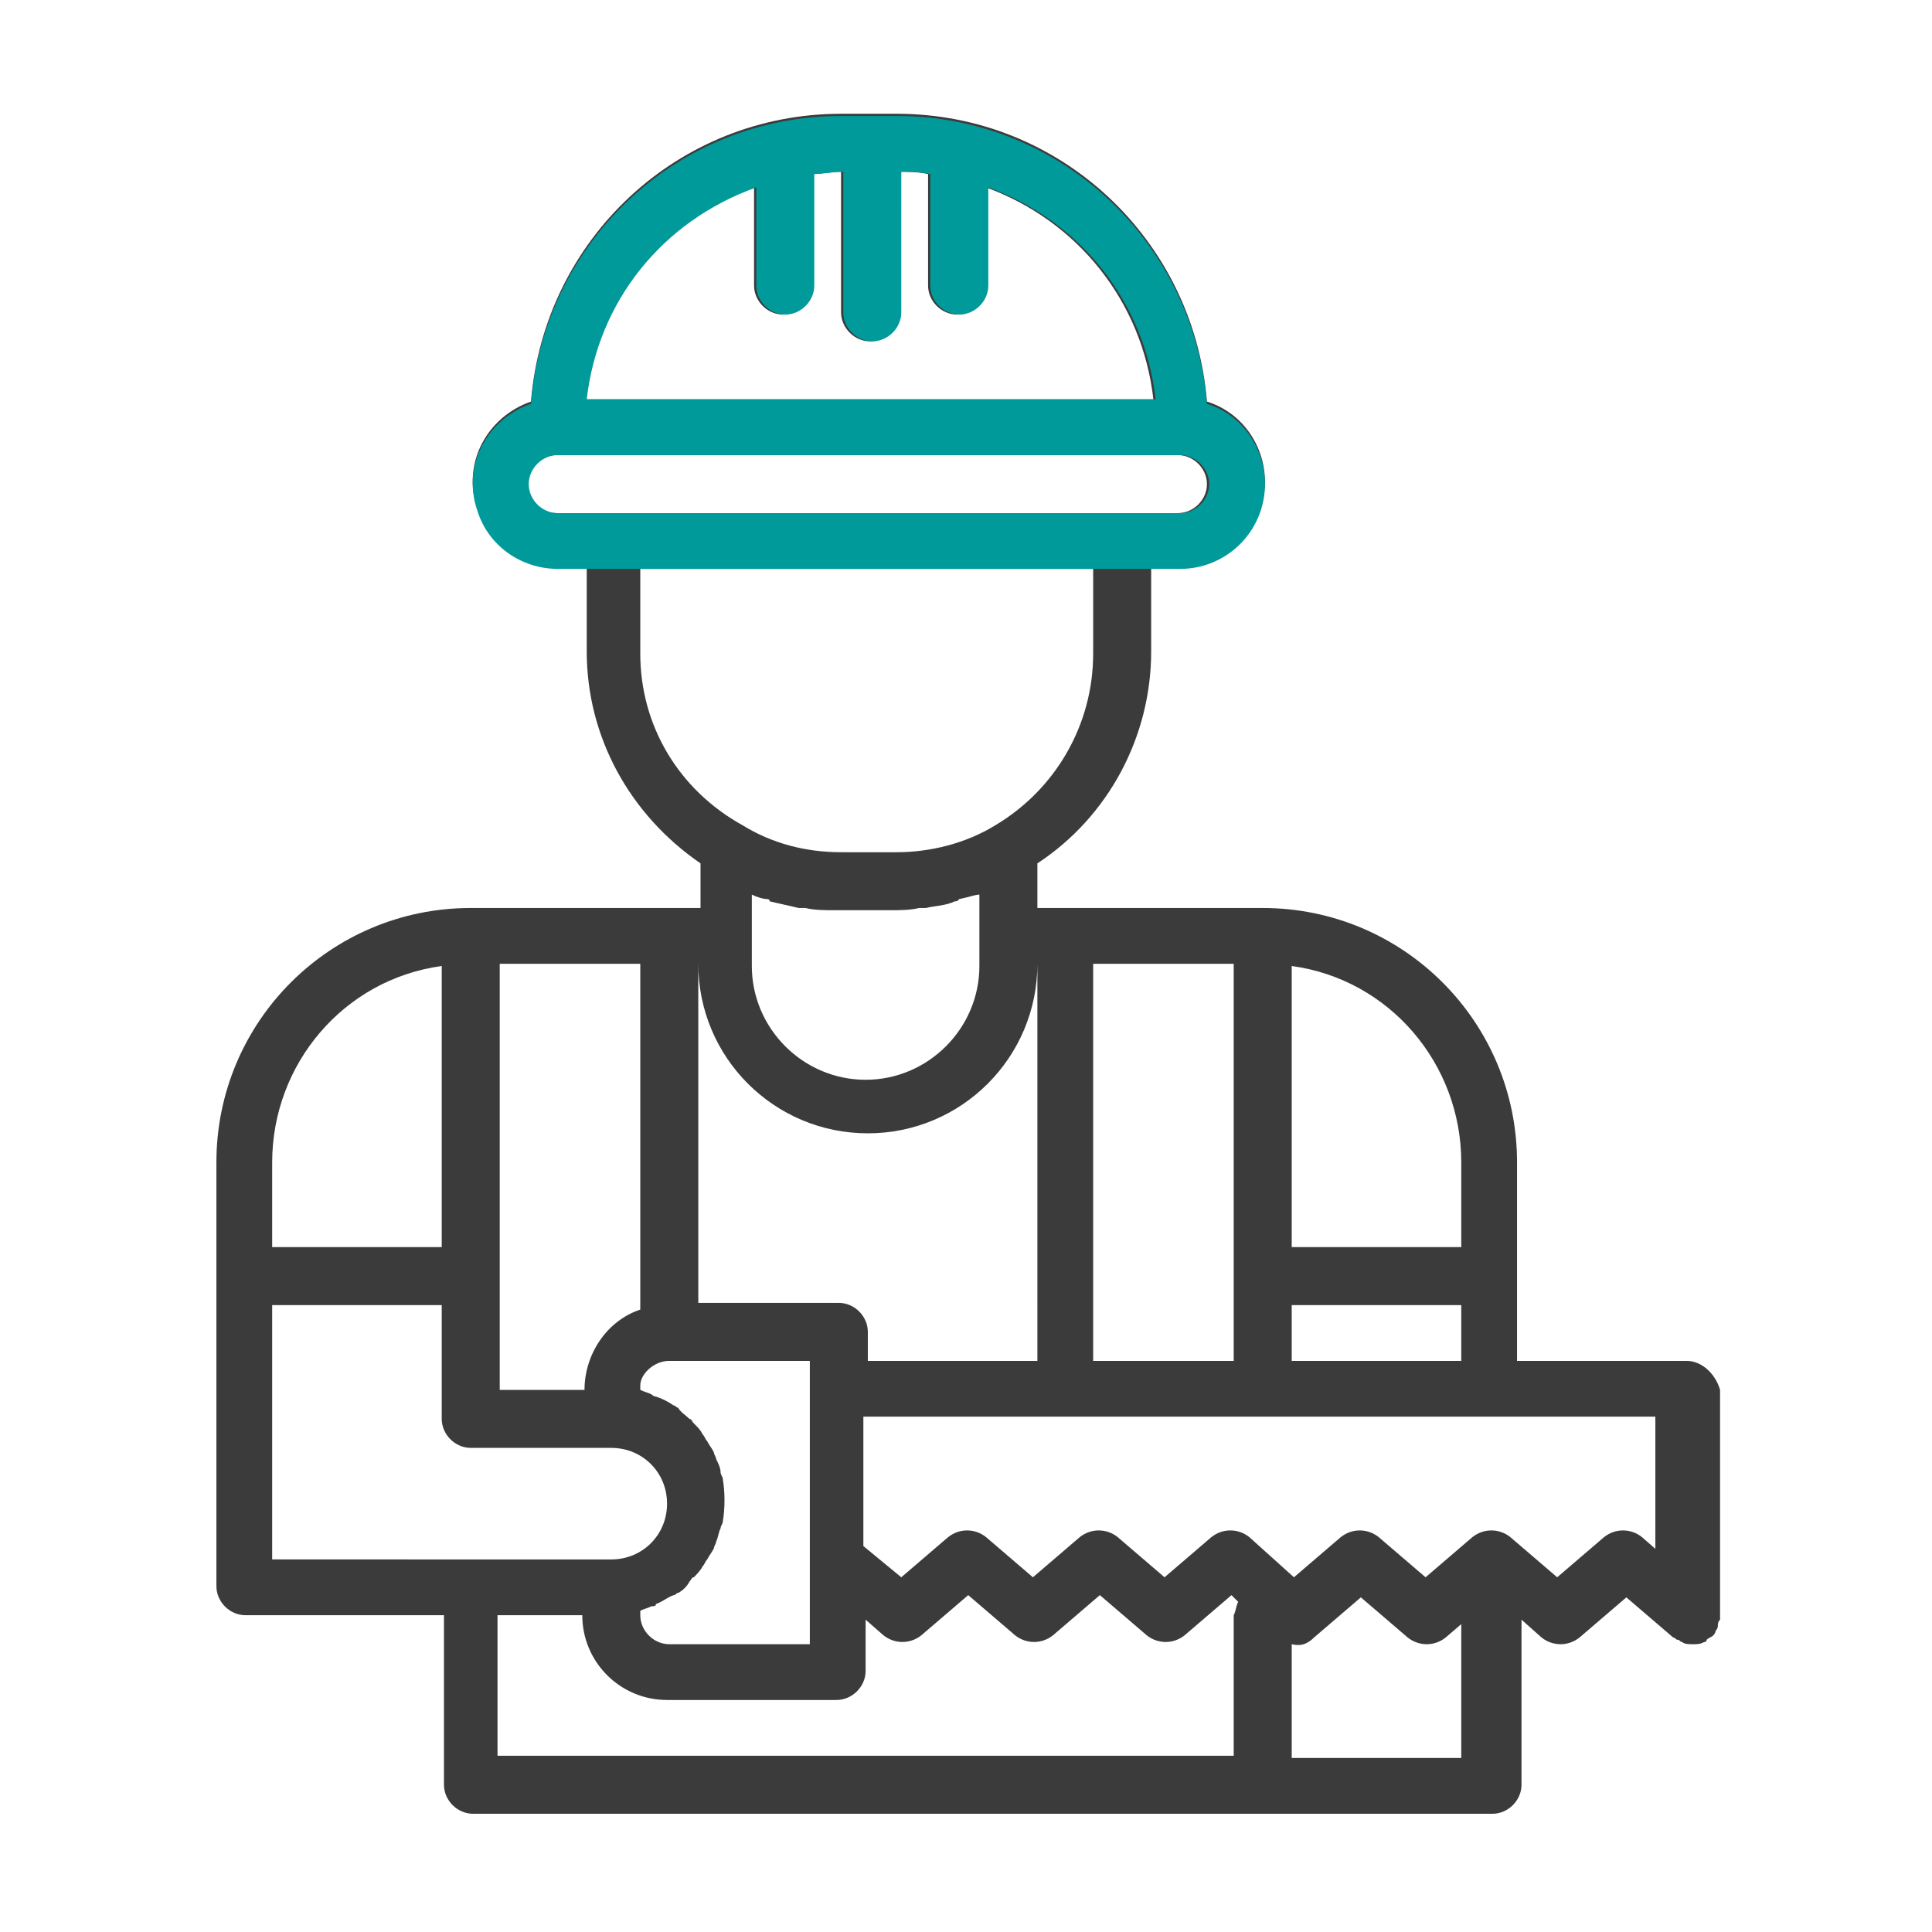 <?xml version="1.0" encoding="utf-8"?>
<!-- Generator: Adobe Illustrator 23.0.2, SVG Export Plug-In . SVG Version: 6.00 Build 0)  -->
<svg version="1.1" id="Layer_1" xmlns="http://www.w3.org/2000/svg" xmlns:xlink="http://www.w3.org/1999/xlink" x="0px" y="0px"
	 viewBox="0 0 86.6 86.6" style="enable-background:new 0 0 86.6 86.6;" xml:space="preserve">
<style type="text/css">
	.st0{fill:none;}
	.st1{fill:#3B3B3B;}
	.st2{fill:#009A9B;}
</style>
<line class="st0" x1="73.7" y1="51.4" x2="73.7" y2="51.5"/>
<g>
	<g>
		<path class="st1" d="M75.6,61H68v-8.9c0-6.3-5.1-11.4-11.4-11.4H46.5v-2c3.2-2.1,5.1-5.7,5.1-9.5v-3.8h1.3c2.1,0,3.8-1.7,3.8-3.8
			c0-1.6-1-3.1-2.6-3.6c-0.6-7.3-6.6-12.9-13.9-12.9h-2.5c-7.3,0-13.3,5.6-13.9,12.9c-2,0.7-3.1,2.8-2.4,4.8c0.5,1.6,2,2.6,3.6,2.6
			h1.3v3.8c0,3.8,1.9,7.3,5.1,9.5v2H21.1c-6.3,0-11.4,5.1-11.4,11.4v19c0,0.7,0.6,1.3,1.3,1.3h8.9V80c0,0.7,0.6,1.3,1.3,1.3h45.7
			c0.7,0,1.3-0.6,1.3-1.3v-7.4l0.9,0.8c0.5,0.4,1.2,0.4,1.7,0l2.1-1.8l2.1,1.8c0.1,0,0.1,0.1,0.2,0.1c0.1,0,0.1,0.1,0.2,0.1
			c0.1,0.1,0.3,0.1,0.5,0.1c0.2,0,0.3,0,0.5-0.1c0,0,0.1,0,0.1-0.1c0.1-0.1,0.2-0.1,0.3-0.2c0,0,0,0,0,0c0,0,0.1-0.1,0.1-0.2
			c0.1-0.1,0.1-0.2,0.1-0.2c0-0.1,0-0.2,0.1-0.3c0-0.1,0-0.1,0-0.2V62.3C76.9,61.6,76.3,61,75.6,61z M57.9,43.3
			c4.4,0.6,7.6,4.4,7.6,8.8v3.8h-7.6V43.3z M57.9,58.5h7.6V61h-7.6V58.5z M49,43.2h6.3V61H49V43.2z M33.8,8.4v4.4
			c0,0.7,0.6,1.3,1.3,1.3c0.7,0,1.3-0.6,1.3-1.3v-5c0.4,0,0.8-0.1,1.3-0.1v6.3c0,0.7,0.6,1.3,1.3,1.3c0.7,0,1.3-0.6,1.3-1.3V7.7
			c0.4,0,0.8,0,1.3,0.1v5c0,0.7,0.6,1.3,1.3,1.3c0.7,0,1.3-0.6,1.3-1.3V8.4c4.1,1.5,7,5.1,7.5,9.5H26.2C26.7,13.5,29.7,9.9,33.8,8.4
			z M24.9,23c-0.7,0-1.3-0.6-1.3-1.3c0-0.7,0.6-1.3,1.3-1.3h27.9c0.7,0,1.3,0.6,1.3,1.3c0,0.7-0.6,1.3-1.3,1.3H24.9z M28.7,29.3
			v-3.8H49v3.8c0,3.2-1.7,6.1-4.4,7.7c-1.3,0.8-2.9,1.2-4.4,1.2h-2.5c-1.6,0-3.1-0.4-4.4-1.2C30.4,35.4,28.7,32.5,28.7,29.3z
			 M43.9,40.1v3.2c0,2.8-2.3,5.1-5.1,5.1c-2.8,0-5.1-2.3-5.1-5.1v-3.2c0.2,0.1,0.5,0.2,0.7,0.2c0,0,0.1,0,0.1,0.1
			c0.4,0.1,0.9,0.2,1.3,0.3c0.1,0,0.2,0,0.3,0c0.4,0.1,0.9,0.1,1.3,0.1h2.5c0.4,0,0.9,0,1.3-0.1c0.1,0,0.2,0,0.3,0
			c0.4-0.1,0.9-0.1,1.3-0.3c0.1,0,0.1,0,0.2-0.1C43.5,40.2,43.7,40.1,43.9,40.1z M31.3,43.2c0,4.2,3.4,7.6,7.6,7.6s7.6-3.4,7.6-7.6
			V61h-7.6v-1.3c0-0.7-0.6-1.3-1.3-1.3h-6.3V43.2z M30,61h6.3v12.7H30c-0.7,0-1.3-0.6-1.3-1.3v-0.2c0.2-0.1,0.3-0.1,0.5-0.2
			c0.1,0,0.2,0,0.2-0.1c0.3-0.1,0.5-0.3,0.8-0.4c0.1,0,0.1-0.1,0.2-0.1c0.2-0.1,0.4-0.3,0.5-0.5c0.1-0.1,0.1-0.2,0.2-0.2
			c0.1-0.1,0.3-0.3,0.4-0.5c0.1-0.1,0.1-0.2,0.2-0.3c0.1-0.2,0.2-0.3,0.3-0.5c0-0.1,0.1-0.2,0.1-0.3c0.1-0.2,0.1-0.4,0.2-0.6
			c0-0.1,0.1-0.2,0.1-0.3c0.1-0.6,0.1-1.3,0-1.9c0-0.1-0.1-0.2-0.1-0.3c0-0.2-0.1-0.4-0.2-0.6c0-0.1-0.1-0.2-0.1-0.3
			c-0.1-0.2-0.2-0.3-0.3-0.5c-0.1-0.1-0.1-0.2-0.2-0.3c-0.1-0.2-0.2-0.3-0.4-0.5c-0.1-0.1-0.1-0.2-0.2-0.2c-0.2-0.2-0.4-0.3-0.5-0.5
			c-0.1,0-0.1-0.1-0.2-0.1c-0.3-0.2-0.5-0.3-0.8-0.4c-0.1,0-0.2-0.1-0.2-0.1c-0.2-0.1-0.3-0.1-0.5-0.2v-0.2C28.7,61.6,29.3,61,30,61
			z M22.4,43.2h6.3v15.5c-1.5,0.5-2.5,2-2.5,3.6h-3.8V43.2z M12.2,52.1c0-4.4,3.2-8.2,7.6-8.8v12.6h-7.6V52.1z M12.2,69.9V58.5h7.6
			v5.1c0,0.7,0.6,1.3,1.3,1.3h6.3c1.4,0,2.5,1.1,2.5,2.5s-1.1,2.5-2.5,2.5H12.2z M55.3,72.4v6.3h-33v-6.3h3.8c0,2.1,1.7,3.8,3.8,3.8
			h7.6c0.7,0,1.3-0.6,1.3-1.3v-2.3l0.8,0.7c0.5,0.4,1.2,0.4,1.7,0l2.1-1.8l2.1,1.8c0.5,0.4,1.2,0.4,1.7,0l2.1-1.8l2.1,1.8
			c0.5,0.4,1.2,0.4,1.7,0l2.1-1.8l0.3,0.3C55.4,72,55.4,72.2,55.3,72.4z M65.5,78.8h-7.6v-5.1c0.4,0.1,0.7,0,1-0.3l2.1-1.8l2.1,1.8
			c0.5,0.4,1.2,0.4,1.7,0l0.7-0.6V78.8z M74.4,69.6l-0.8-0.7c-0.5-0.4-1.2-0.4-1.7,0l0,0l-2.1,1.8l-2.1-1.8c-0.5-0.4-1.2-0.4-1.7,0
			l-2.1,1.8l-2.1-1.8c-0.5-0.4-1.2-0.4-1.7,0l-2.1,1.8L56,68.9c-0.5-0.4-1.2-0.4-1.7,0l-2.1,1.8l-2.1-1.8c-0.5-0.4-1.2-0.4-1.7,0
			l-2.1,1.8l-2.1-1.8c-0.5-0.4-1.2-0.4-1.7,0l-2.1,1.8l-1.7-1.4v-5.8h35.5V69.6z"/>
	</g>
</g>
<g>
	<g>
		<path class="st2" d="M33.9,8.4v4.4c0,0.7,0.6,1.3,1.3,1.3s1.3-0.6,1.3-1.3v-5c0.4,0,0.8-0.1,1.3-0.1v6.3c0,0.7,0.6,1.3,1.3,1.3
			s1.3-0.6,1.3-1.3V7.7c0.4,0,0.8,0,1.3,0.1v5c0,0.7,0.6,1.3,1.3,1.3s1.3-0.6,1.3-1.3V8.4c4.1,1.5,7,5.1,7.5,9.5H26.3
			C26.8,13.5,29.7,9.9,33.9,8.4z M25,23c-0.7,0-1.3-0.6-1.3-1.3c0-0.7,0.6-1.3,1.3-1.3h27.9c0.7,0,1.3,0.6,1.3,1.3
			c0,0.7-0.6,1.3-1.3,1.3H25z M51.6,25.5h1.3c2.1,0,3.8-1.7,3.8-3.8c0-1.6-1-3.1-2.6-3.6c-0.6-7.3-6.6-12.9-13.9-12.9h-2.5
			c-7.3,0-13.3,5.6-13.9,12.9c-2,0.7-3.1,2.8-2.4,4.8c0.5,1.6,2,2.6,3.6,2.6h1.3h2.5h20.3H51.6z"/>
	</g>
</g>
</svg>
